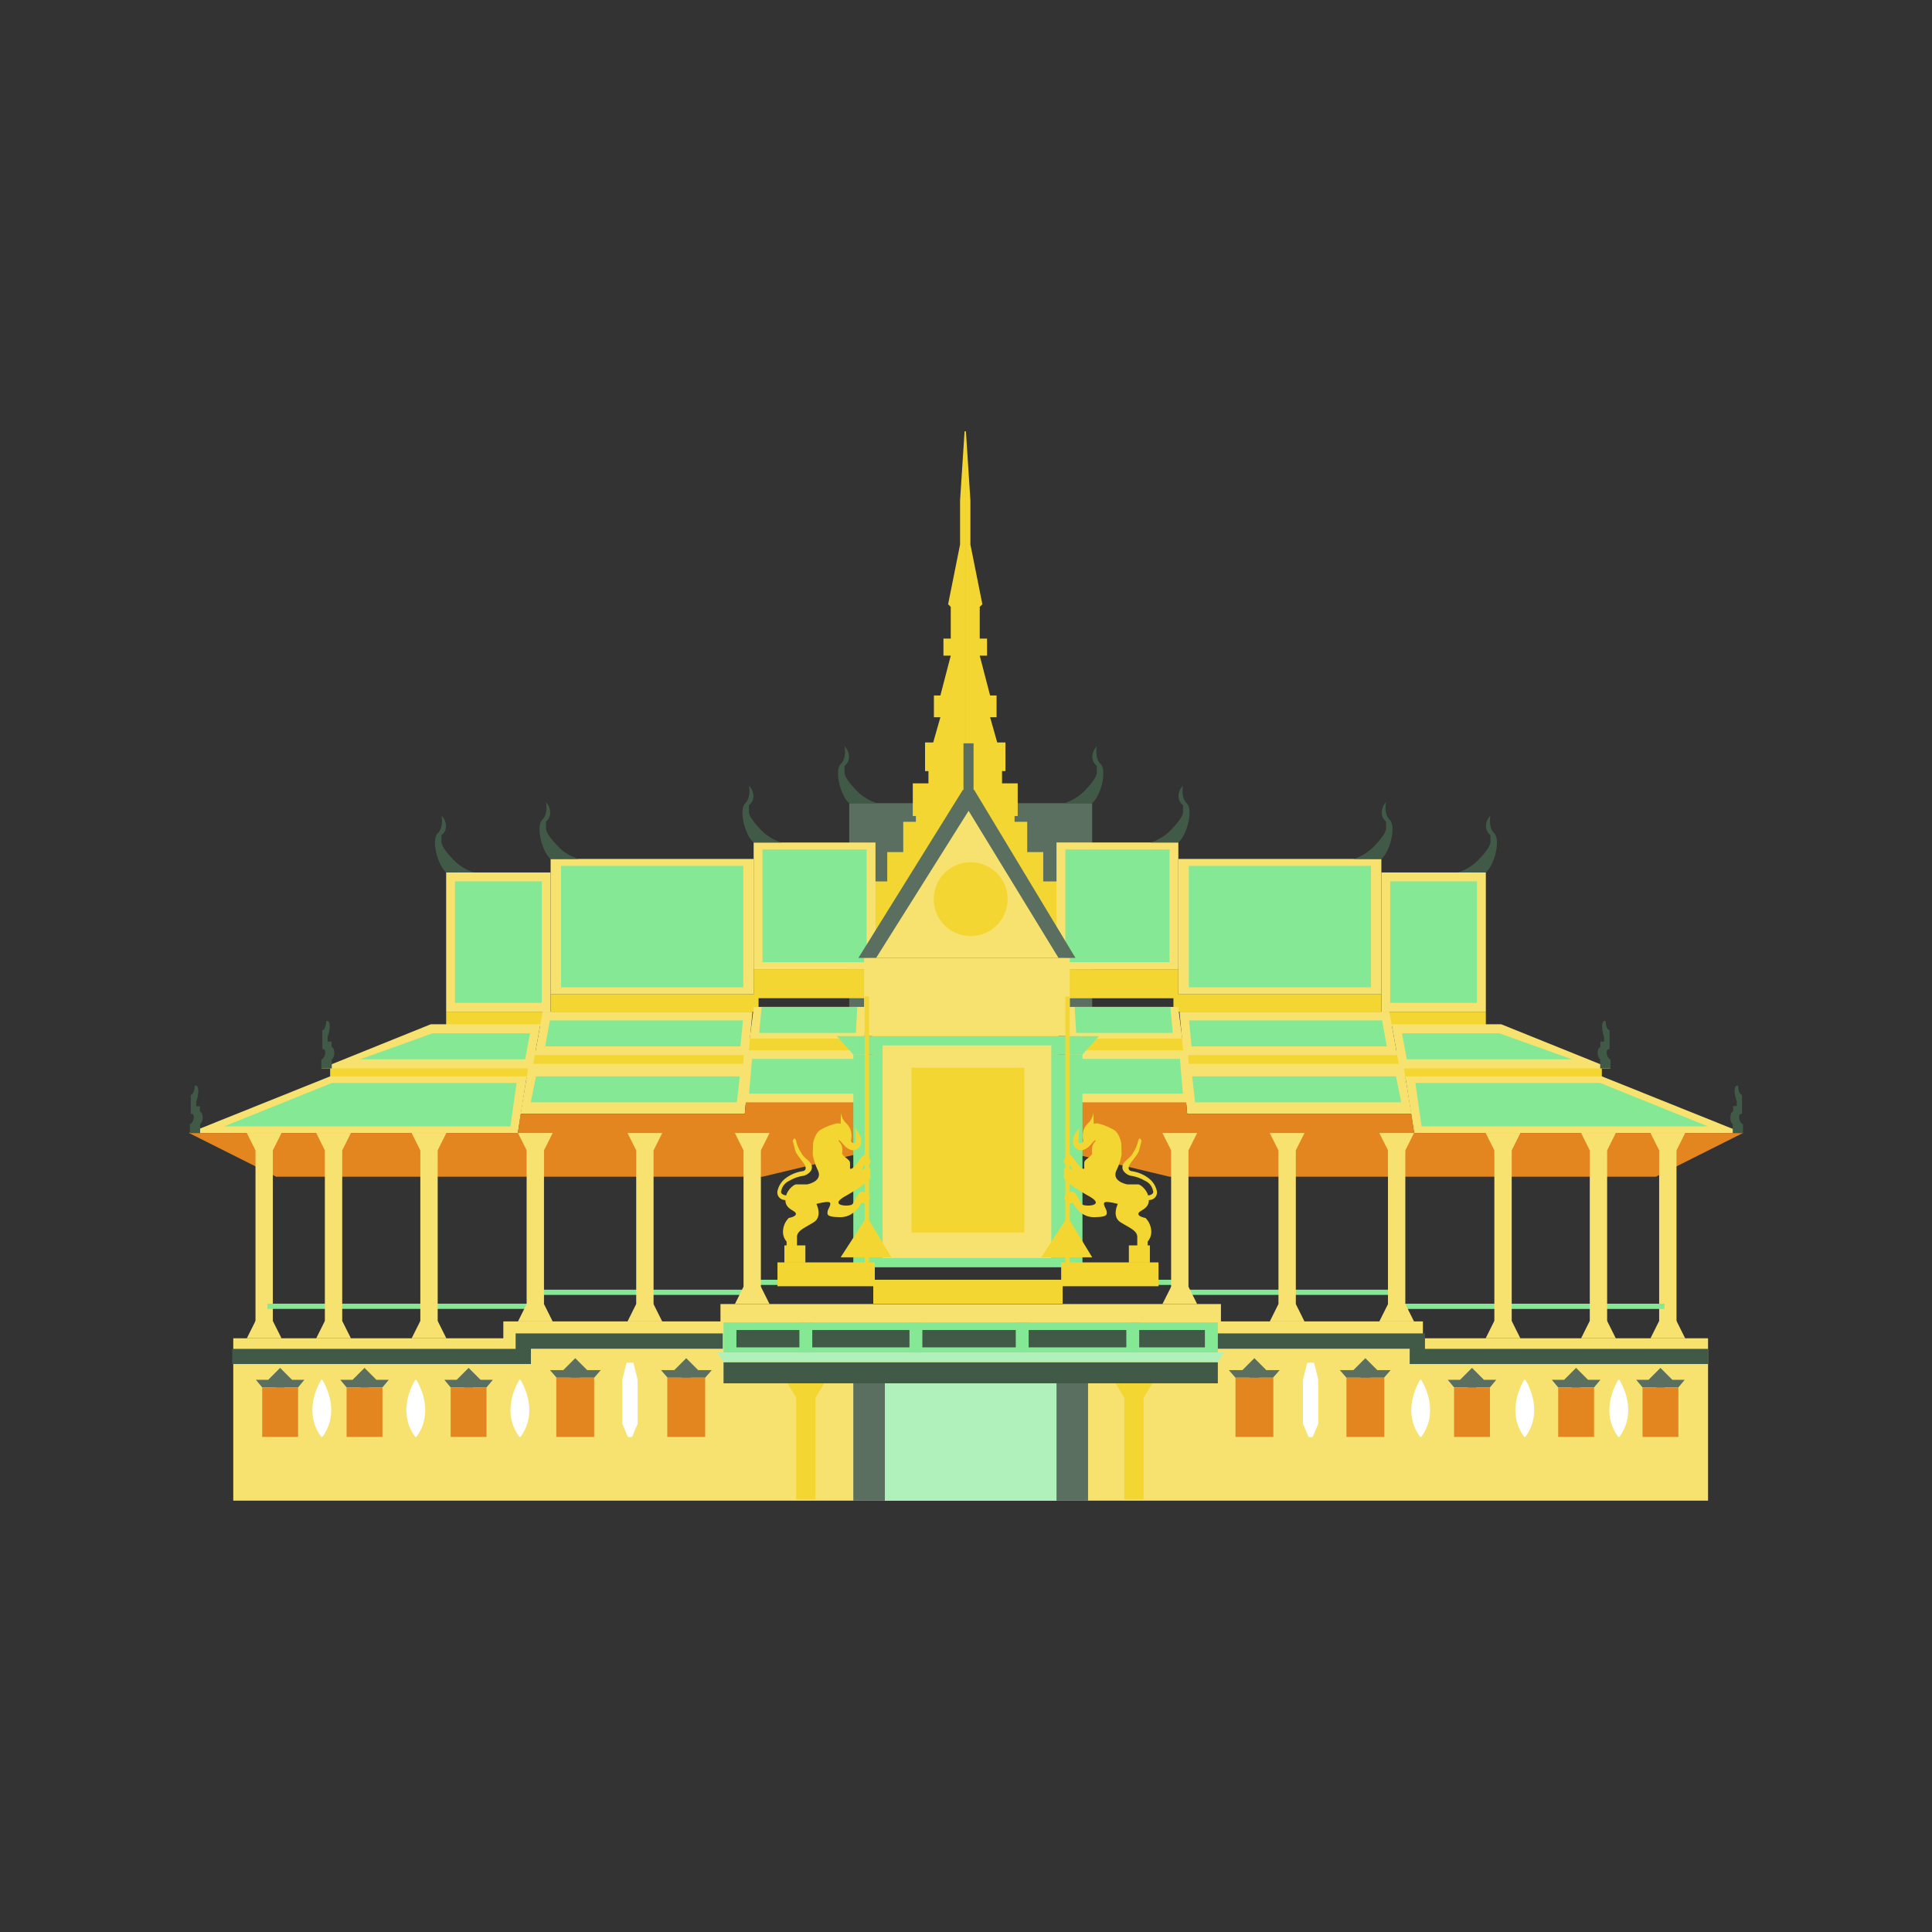 <svg id="Layer_1" data-name="Layer 1" xmlns="http://www.w3.org/2000/svg" viewBox="0 0 460 460"><rect x="0" y="0" width="460" height="460" fill="#333333" stroke="none"/><defs><style>.cls-1{fill:#5a6f5f;}.cls-2{fill:#f3d632;}.cls-3{fill:#84e895;}.cls-4{fill:#f7e270;}.cls-5{fill:#e38620;}.cls-6{fill:#b0f0bb;}.cls-7{fill:#415947;}.cls-8{fill:#fff;}</style></defs><title>siemreap</title><rect class="cls-1" x="202.2" y="191.24" width="57.84" height="60.99"/><rect class="cls-2" x="207.66" y="213.62" width="44.33" height="38.6"/><polygon class="cls-2" points="207.66 213.62 207.66 211.56 207.66 209.86 211.25 209.86 211.25 202.88 215.06 202.88 215.06 195.67 218.07 195.67 218.07 194.29 217.33 194.29 217.33 186.51 221.06 186.51 221.06 183.59 220.25 183.59 220.25 176.78 222.19 176.78 223.9 170.78 222.36 170.78 222.36 165.59 223.9 165.59 226.37 156.11 224.63 156.11 224.63 152.05 226.37 152.05 226.37 144.5 225.74 143.87 228.59 129.65 228.59 119.15 229.66 102.7 229.82 102.7 229.82 213.62 207.66 213.62"/><polygon class="cls-2" points="251.98 213.62 251.98 211.56 251.98 209.86 248.39 209.86 248.39 202.88 244.58 202.88 244.58 195.67 241.57 195.67 241.57 194.29 242.31 194.29 242.31 186.51 238.58 186.51 238.58 183.59 239.39 183.59 239.39 176.78 237.44 176.78 235.74 170.78 237.28 170.78 237.28 165.59 235.74 165.59 233.27 156.11 235.01 156.11 235.01 152.05 233.27 152.05 233.27 144.5 233.9 143.87 231.05 129.65 231.05 119.15 229.98 102.7 229.82 102.7 229.82 213.62 251.98 213.62"/><rect class="cls-3" x="177.26" y="304.7" width="102.17" height="1.24"/><rect class="cls-4" x="106.23" y="207.73" width="24.86" height="33.15"/><rect class="cls-3" x="104.21" y="213.98" width="28.92" height="20.66" transform="translate(342.97 105.64) rotate(90)"/><rect class="cls-4" x="131.1" y="204.51" width="48.34" height="32.23"/><rect class="cls-3" x="140.81" y="198.94" width="28.92" height="43.38" transform="translate(-65.35 375.89) rotate(-90)"/><rect class="cls-4" x="179.44" y="200.6" width="29.01" height="30.16"/><rect class="cls-3" x="180.52" y="203.28" width="26.85" height="24.79" transform="translate(-21.73 409.62) rotate(-90)"/><rect class="cls-2" x="131.1" y="236.74" width="49.51" height="4.14"/><polygon class="cls-4" points="179.48 239.74 206.33 239.74 205.71 247.49 178.48 247.49 179.48 239.74"/><rect class="cls-2" x="177.37" y="247.28" width="29.01" height="3.93"/><rect class="cls-2" x="126.77" y="250.26" width="52.4" height="3.93"/><polygon class="cls-4" points="177.22 250.07 206.33 250.07 205.66 262.99 176.14 262.99 177.22 250.07"/><polygon class="cls-3" points="180.76 245.94 181.35 239.74 204.13 239.74 203.77 245.94 180.76 245.94"/><rect class="cls-2" x="106.23" y="240.88" width="24.86" height="3.33"/><rect class="cls-2" x="78.61" y="254.19" width="48.36" height="2.42"/><polygon class="cls-4" points="129.2 240.88 179.17 240.88 178.18 251.21 127.34 251.21 129.2 240.88"/><polygon class="cls-4" points="125.91 253.29 178.37 253.29 177.33 265.22 123.95 265.22 125.91 253.29"/><polygon class="cls-3" points="126.36 262.46 127.63 256.27 176.14 256.27 175.46 262.46 126.36 262.46"/><polygon class="cls-3" points="129.81 249.14 130.93 242.95 176.89 242.95 176.3 249.14 129.81 249.14"/><polygon class="cls-4" points="102.57 243.87 128.66 243.87 126.77 254.38 76.52 254.38 102.57 243.87"/><polygon class="cls-4" points="78.61 256.27 125.42 256.27 123.3 269.76 45 269.76 78.61 256.27"/><polygon class="cls-3" points="53.38 268.18 79.01 257.85 123 257.85 121.53 268.18 53.38 268.18"/><polygon class="cls-3" points="85.73 252.22 102.97 246.03 126.19 246.03 125.04 252.22 85.73 252.22"/><rect class="cls-2" x="179.44" y="230.75" width="29.01" height="6.92"/><polygon class="cls-3" points="178.35 260.4 179.06 252.13 204.2 252.13 203.75 260.4 178.35 260.4"/><polygon class="cls-5" points="45 269.76 65.74 280.17 181.54 280.17 208.45 273.74 208.45 262.46 177.57 262.46 177.33 265.22 123.95 265.22 123.3 269.76 45 269.76"/><rect class="cls-4" x="60.83" y="273.16" width="4.13" height="42.9"/><polygon class="cls-4" points="67.03 318.64 58.77 318.64 60.83 314.51 64.96 314.51 67.03 318.64"/><polygon class="cls-4" points="67.03 269.76 58.77 269.76 60.83 273.89 64.96 273.89 67.03 269.76"/><rect class="cls-3" x="63.69" y="310.4" width="63.04" height="1.24"/><rect class="cls-3" x="128.63" y="307.07" width="48.63" height="1.24"/><rect class="cls-4" x="77.35" y="273.53" width="4.13" height="42.53"/><polygon class="cls-4" points="83.55 318.64 75.29 318.64 77.35 314.51 81.48 314.51 83.55 318.64"/><polygon class="cls-4" points="83.55 269.76 75.29 269.76 77.35 273.89 81.48 273.89 83.55 269.76"/><rect class="cls-4" x="100.08" y="273.67" width="4.13" height="42.38"/><polygon class="cls-4" points="106.27 318.64 98.01 318.64 100.08 314.51 104.21 314.51 106.27 318.64"/><polygon class="cls-4" points="106.27 269.76 98.01 269.76 100.07 273.89 104.2 273.89 106.27 269.76"/><rect class="cls-4" x="125.39" y="273.77" width="4.13" height="37.1"/><polygon class="cls-4" points="131.59 314.63 123.33 314.63 125.39 310.49 129.52 310.49 131.59 314.63"/><polygon class="cls-4" points="131.59 269.76 123.33 269.76 125.39 273.89 129.52 273.89 131.59 269.76"/><rect class="cls-4" x="177.03" y="272.74" width="4.13" height="36.12"/><polygon class="cls-4" points="183.23 310.49 174.97 310.49 177.03 306.36 181.16 306.36 183.23 310.49"/><polygon class="cls-4" points="183.23 269.77 174.97 269.77 177.03 273.9 181.16 273.9 183.23 269.77"/><rect class="cls-4" x="151.48" y="271.98" width="4.13" height="38.89"/><polygon class="cls-4" points="157.67 314.63 149.41 314.63 151.47 310.49 155.6 310.49 157.67 314.63"/><polygon class="cls-4" points="157.68 269.77 149.41 269.77 151.48 273.9 155.61 273.9 157.68 269.77"/><rect class="cls-4" x="328.9" y="207.73" width="24.86" height="33.15" transform="translate(682.67 448.61) rotate(-180)"/><rect class="cls-3" x="326.88" y="213.98" width="28.92" height="20.66" transform="translate(565.64 -117.03) rotate(90)"/><rect class="cls-4" x="280.56" y="204.51" width="48.34" height="32.23" transform="translate(609.46 441.25) rotate(-180)"/><rect class="cls-3" x="290.27" y="198.94" width="28.92" height="43.38" transform="translate(84.11 525.35) rotate(-90)"/><rect class="cls-4" x="251.55" y="200.6" width="29.01" height="30.16" transform="translate(532.11 431.35) rotate(-180)"/><rect class="cls-3" x="252.63" y="203.28" width="26.85" height="24.79" transform="translate(50.38 481.73) rotate(-90)"/><rect class="cls-2" x="279.39" y="236.74" width="49.51" height="4.14" transform="translate(608.29 477.62) rotate(-180)"/><polygon class="cls-4" points="280.52 239.74 253.67 239.74 254.29 247.49 281.52 247.49 280.52 239.74"/><rect class="cls-2" x="253.62" y="247.28" width="29.01" height="3.93" transform="translate(536.24 498.49) rotate(-180)"/><rect class="cls-2" x="280.83" y="250.26" width="52.4" height="3.93" transform="translate(614.07 504.44) rotate(-180)"/><polygon class="cls-4" points="282.78 250.07 253.67 250.07 254.34 262.99 283.86 262.99 282.78 250.07"/><polygon class="cls-3" points="279.24 245.94 278.65 239.74 255.87 239.74 256.23 245.94 279.24 245.94"/><rect class="cls-2" x="328.9" y="240.88" width="24.86" height="3.33" transform="translate(682.67 485.1) rotate(-180)"/><rect class="cls-2" x="333.03" y="254.19" width="48.36" height="2.42" transform="translate(714.42 510.8) rotate(-180)"/><polygon class="cls-4" points="330.8 240.88 280.83 240.88 281.82 251.21 332.66 251.21 330.8 240.88"/><polygon class="cls-4" points="334.09 253.29 281.63 253.29 282.67 265.22 336.05 265.22 334.09 253.29"/><polygon class="cls-3" points="333.64 262.46 332.37 256.27 283.86 256.27 284.54 262.46 333.64 262.46"/><polygon class="cls-3" points="330.19 249.14 329.07 242.95 283.11 242.95 283.7 249.14 330.19 249.14"/><polygon class="cls-4" points="357.43 243.87 331.34 243.87 333.23 254.38 383.49 254.38 357.43 243.87"/><polygon class="cls-4" points="381.39 256.27 334.58 256.27 336.7 269.76 415 269.76 381.39 256.27"/><polygon class="cls-3" points="406.63 268.18 380.99 257.85 337 257.85 338.47 268.18 406.63 268.18"/><polygon class="cls-3" points="374.27 252.22 357.03 246.03 333.81 246.03 334.96 252.22 374.27 252.22"/><rect class="cls-2" x="251.55" y="230.75" width="29.01" height="6.92" transform="translate(532.11 468.43) rotate(-180)"/><polygon class="cls-3" points="281.65 260.4 280.94 252.13 255.8 252.13 256.25 260.4 281.65 260.4"/><polygon class="cls-5" points="415 269.76 394.26 280.17 278.46 280.17 251.55 273.74 251.55 262.46 282.43 262.46 282.67 265.22 336.05 265.22 336.7 269.76 415 269.76"/><rect class="cls-4" x="395.04" y="273.16" width="4.13" height="42.9" transform="translate(794.21 589.22) rotate(-180)"/><polygon class="cls-4" points="392.97 318.64 401.23 318.64 399.17 314.51 395.04 314.51 392.97 318.64"/><polygon class="cls-4" points="392.97 269.76 401.23 269.76 399.17 273.89 395.04 273.89 392.97 269.76"/><rect class="cls-3" x="333.28" y="310.4" width="63.04" height="1.24" transform="translate(729.59 622.05) rotate(-180)"/><rect class="cls-3" x="282.74" y="307.07" width="48.63" height="1.24" transform="translate(614.11 615.38) rotate(-180)"/><rect class="cls-4" x="378.51" y="273.53" width="4.13" height="42.53" transform="translate(761.16 589.58) rotate(-180)"/><polygon class="cls-4" points="376.45 318.64 384.71 318.64 382.65 314.51 378.51 314.51 376.45 318.64"/><polygon class="cls-4" points="376.45 269.76 384.71 269.76 382.65 273.89 378.52 273.89 376.45 269.76"/><rect class="cls-4" x="355.79" y="273.67" width="4.13" height="42.38" transform="translate(715.72 589.73) rotate(-180)"/><polygon class="cls-4" points="353.73 318.64 361.99 318.64 359.93 314.51 355.79 314.51 353.73 318.64"/><polygon class="cls-4" points="353.73 269.76 361.99 269.76 359.93 273.89 355.8 273.89 353.73 269.76"/><rect class="cls-4" x="330.48" y="273.77" width="4.13" height="37.1" transform="translate(665.08 584.63) rotate(-180)"/><polygon class="cls-4" points="328.41 314.63 336.67 314.63 334.61 310.49 330.48 310.49 328.41 314.63"/><polygon class="cls-4" points="328.41 269.76 336.67 269.76 334.61 273.89 330.48 273.89 328.41 269.76"/><rect class="cls-4" x="278.84" y="272.74" width="4.13" height="36.12" transform="translate(561.81 581.6) rotate(-180)"/><polygon class="cls-4" points="276.77 310.49 285.04 310.49 282.97 306.36 278.84 306.36 276.77 310.49"/><polygon class="cls-4" points="276.77 269.77 285.03 269.77 282.97 273.9 278.84 273.9 276.77 269.77"/><rect class="cls-4" x="304.39" y="271.98" width="4.13" height="38.89" transform="translate(612.92 582.84) rotate(-180)"/><polygon class="cls-4" points="302.33 314.63 310.59 314.63 308.53 310.49 304.39 310.49 302.33 314.63"/><polygon class="cls-4" points="302.32 269.77 310.59 269.77 308.52 273.9 304.39 273.9 302.32 269.77"/><rect class="cls-4" x="55.54" y="318.64" width="351.14" height="38.66"/><rect class="cls-4" x="119.84" y="314.62" width="218.95" height="38.24"/><rect class="cls-4" x="171.54" y="310.49" width="119.16" height="38.24"/><rect class="cls-6" x="210.68" y="329.37" width="40.88" height="27.93"/><rect class="cls-1" x="203.17" y="329.09" width="7.51" height="28.21"/><rect class="cls-1" x="251.55" y="329.09" width="7.51" height="28.21"/><rect class="cls-7" x="172.27" y="324.32" width="117.69" height="5.04"/><rect class="cls-3" x="172.27" y="314.87" width="117.69" height="7.15"/><rect class="cls-7" x="229.05" y="262.97" width="4.13" height="111.54" transform="translate(549.85 87.62) rotate(90)"/><polygon class="cls-6" points="289.96 324.32 172.27 324.32 170.8 322.01 291.43 322.01 289.96 324.32"/><rect class="cls-3" x="190.33" y="314.87" width="3.07" height="7.15"/><rect class="cls-3" x="216.54" y="314.87" width="3.07" height="7.15"/><rect class="cls-3" x="241.85" y="314.86" width="3.07" height="7.15"/><rect class="cls-3" x="268.17" y="314.86" width="3.07" height="7.15"/><rect class="cls-2" x="189.57" y="332.06" width="4.6" height="24.96"/><polygon class="cls-2" points="194.16 332.81 189.57 332.81 187.5 329.37 196.24 329.37 194.16 332.81"/><rect class="cls-2" x="267.68" y="332.06" width="4.6" height="24.96"/><polygon class="cls-2" points="272.28 332.81 267.68 332.81 265.61 329.37 274.35 329.37 272.28 332.81"/><rect class="cls-3" x="203.17" y="251.12" width="54.56" height="50.61"/><polygon class="cls-3" points="257.72 251.12 203.17 251.12 199.25 246.69 261.65 246.69 257.72 251.12"/><rect class="cls-4" x="210.15" y="248.91" width="40.16" height="50.61"/><rect class="cls-2" x="210.82" y="260.4" width="39.25" height="26.85" transform="translate(504.27 43.38) rotate(90)"/><rect class="cls-4" x="205.74" y="228.08" width="48.97" height="18.58"/><polygon class="cls-1" points="256.07 228.08 204.38 228.08 229.25 188.07 231.95 188.07 256.07 228.08"/><polygon class="cls-4" points="208.6 228.08 230.62 193.05 252.03 228.08 208.6 228.08"/><rect class="cls-1" x="229.4" y="176.98" width="2.4" height="12.44"/><circle class="cls-2" cx="231.11" cy="214.08" r="8.8"/><path class="cls-2" d="M200.22,264.85a4.18,4.18,0,0,0,1.21,2.55,4,4,0,0,1,1.31,3.05c0,.88-.29,1.06,0,1.48s1,.22,1,0-.13-3.35-.13-3.35,2.55,2.77.92,4.62-3.69-.67-3.69-.67-1.13-1.38-1.17-1,1.13.75.84,3c0,.84,1.8,1.46,1.86,2.22a9.06,9.06,0,0,1,0,1.42s.31.67,1.69-1.21,1.8-2.39,2.34-1.93,1.3,1.63.59,2.09a2.06,2.06,0,0,1-1.3.38l-.46,1s2-1,2,0,0,1.88,0,1.88.17.88-5.69,4.27c-4.73,2.51.75,2.72,1.38,2.09s1.34-3.22,2.55-3,1.88.88,1.42,2.05-1.76.54-1.76.54-1.55,3.47-5,3.47-3.1-.71-3.1-1.26,1-1.8.54-2.22-3.18.33-3.18.33,1.51,3-.63,4.35-4,2-4,3.52,0,2,0,2h2v4.13h-5v-4.13h.53v-.91a3.49,3.49,0,0,1-.85-2.62,4.7,4.7,0,0,1,1.37-3s1.92-.33,1.67-1.09-2.48-1-2.48-3.17S189,282,189.56,282l2.58,0s3.79-.64,2.62-3.3a13.19,13.19,0,0,1-1.25-3.87l.08-2.62s.42-2.54,1.93-3.3a15.57,15.57,0,0,1,3.11-1.29c1.14-.34,1.52,0,1.52,0Z"/><path class="cls-2" d="M188.76,271.66l.53,2.05a3.73,3.73,0,0,0,.57,1.23c.3.43.75,1,1.27,1.71.91,1.16.94,2,0,2.2a8.79,8.79,0,0,0-4,1.63,5.23,5.23,0,0,0-2,3,1.79,1.79,0,0,0,1.45,2.2l1,.15v-1.14s-2-.11-1.55-1.21a3.27,3.27,0,0,1,1.93-2.35,9.07,9.07,0,0,1,3.34-1.18,3,3,0,0,0,1.81-1.25,1.63,1.63,0,0,0,0-1.56c-.45-.87-1.78-1.48-2.35-2.69a7.89,7.89,0,0,1-1.14-2.58C189.2,270.22,188.76,271.66,188.76,271.66Z"/><path class="cls-2" d="M260.32,264.85a4.18,4.18,0,0,1-1.21,2.55,4,4,0,0,0-1.31,3.05c0,.88.29,1.06,0,1.48s-1,.22-1,0,.13-3.35.13-3.35-2.55,2.77-.92,4.62,3.69-.67,3.69-.67,1.13-1.38,1.17-1-1.13.75-.84,3c0,.84-1.8,1.46-1.86,2.22a9.06,9.06,0,0,0,0,1.42s-.31.67-1.69-1.21-1.8-2.39-2.34-1.93-1.3,1.63-.59,2.09a2.06,2.06,0,0,0,1.3.38l.46,1s-2-1-2,0,0,1.88,0,1.88-.17.88,5.69,4.27c4.73,2.51-.75,2.72-1.38,2.09s-1.34-3.22-2.55-3-1.88.88-1.42,2.05,1.76.54,1.76.54,1.55,3.47,5,3.47,3.1-.71,3.1-1.26-1-1.8-.54-2.22,3.18.33,3.18.33-1.51,3,.63,4.35,4,2,4,3.52,0,2,0,2h-2v4.13h5v-4.13h-.53v-.91a3.49,3.49,0,0,0,.85-2.62,4.7,4.7,0,0,0-1.37-3s-1.92-.33-1.67-1.09,2.48-1,2.48-3.17S271.56,282,271,282l-2.58,0s-3.79-.64-2.62-3.3a13.19,13.19,0,0,0,1.25-3.87l-.08-2.62s-.42-2.54-1.93-3.3a15.57,15.57,0,0,0-3.11-1.29c-1.14-.34-1.52,0-1.52,0Z"/><path class="cls-2" d="M271.79,271.66l-.53,2.05a3.73,3.73,0,0,1-.57,1.23c-.3.43-.75,1-1.27,1.71-.91,1.16-.94,2,0,2.2a8.79,8.79,0,0,1,4,1.63,5.23,5.23,0,0,1,2,3,1.79,1.79,0,0,1-1.45,2.2l-1,.15v-1.14s2-.11,1.55-1.21a3.27,3.27,0,0,0-1.93-2.35,9.07,9.07,0,0,0-3.34-1.18,3,3,0,0,1-1.81-1.25,1.63,1.63,0,0,1,0-1.56c.45-.87,1.78-1.48,2.35-2.69a7.89,7.89,0,0,0,1.14-2.58C271.34,270.22,271.79,271.66,271.79,271.66Z"/><rect class="cls-2" x="185.11" y="300.57" width="23.18" height="5.68"/><rect class="cls-2" x="252.66" y="300.57" width="23.18" height="5.68"/><rect class="cls-2" x="207.92" y="304.73" width="45.09" height="5.68"/><rect class="cls-2" x="205.88" y="237.24" width="1.04" height="64.36" rx="0.25" ry="0.25"/><polygon class="cls-2" points="206.4 289.7 206.4 289.7 212.26 299.35 200.16 299.35 206.4 289.7"/><rect class="cls-2" x="253.66" y="237.24" width="1.04" height="64.36" rx="0.25" ry="0.25"/><polygon class="cls-2" points="254.18 289.7 254.18 289.7 260.04 299.35 247.93 299.35 254.18 289.7"/><path class="cls-8" d="M76.44,328.63c-.83,1.37-4.19,7.64,0,13.41a.24.24,0,0,0,.37,0c4.17-5.76.82-12,0-13.41A.2.2,0,0,0,76.44,328.63Z"/><path class="cls-8" d="M98.82,328.63c-.83,1.37-4.19,7.64,0,13.41a.24.24,0,0,0,.37,0c4.17-5.76.82-12,0-13.41A.2.2,0,0,0,98.82,328.63Z"/><path class="cls-8" d="M123.61,328.63c-.83,1.37-4.19,7.64,0,13.41a.24.24,0,0,0,.37,0c4.17-5.76.82-12,0-13.41A.2.2,0,0,0,123.61,328.63Z"/><path class="cls-8" d="M148.17,328.64v10.12a.61.61,0,0,0,0,.24l1.34,3.13h.67V324.45h-1l-1,4A.63.63,0,0,0,148.17,328.64Z"/><path class="cls-8" d="M151.82,328.64v10.12a.61.61,0,0,1,0,.24l-1.34,3.13h-.67V324.45h1l1,4A.63.63,0,0,1,151.82,328.64Z"/><polygon class="cls-7" points="172.09 317.48 124.59 317.48 122.77 317.48 122.77 321.16 55.3 321.16 55.3 324.77 126.41 324.77 126.41 321.13 172.09 321.13 172.09 317.48"/><polygon class="cls-1" points="60.93 328.53 62.43 330.33 70.97 330.33 72.47 328.53 60.93 328.53"/><rect class="cls-1" x="64.69" y="326.52" width="4.03" height="4.03" transform="translate(251.84 49.06) rotate(45)"/><polygon class="cls-1" points="81.02 328.53 82.52 330.33 91.06 330.33 92.56 328.53 81.02 328.53"/><rect class="cls-1" x="84.77" y="326.52" width="4.03" height="4.03" transform="translate(257.73 34.86) rotate(45)"/><polygon class="cls-1" points="105.8 328.53 107.3 330.33 115.84 330.33 117.34 328.53 105.8 328.53"/><rect class="cls-1" x="109.56" y="326.52" width="4.03" height="4.03" transform="translate(264.99 17.33) rotate(45)"/><polygon class="cls-1" points="130.95 326.22 132.52 328.02 141.47 328.02 143.04 326.22 130.95 326.22"/><rect class="cls-1" x="134.95" y="324.21" width="4.03" height="4.03" transform="translate(270.79 -1.3) rotate(45)"/><rect class="cls-5" x="132.45" y="328.02" width="9.02" height="14.1"/><polygon class="cls-1" points="157.38 326.22 158.95 328.02 167.9 328.02 169.47 326.22 157.38 326.22"/><rect class="cls-1" x="161.37" y="324.21" width="4.03" height="4.03" transform="translate(278.53 -19.98) rotate(45)"/><rect class="cls-5" x="158.88" y="328.02" width="9.02" height="14.1"/><rect class="cls-5" x="62.43" y="330.33" width="8.54" height="11.79"/><rect class="cls-5" x="82.52" y="330.33" width="8.54" height="11.79"/><rect class="cls-5" x="107.3" y="330.33" width="8.54" height="11.79"/><path class="cls-8" d="M385.61,328.63c.83,1.37,4.19,7.64,0,13.41a.24.24,0,0,1-.37,0c-4.17-5.76-.82-12,0-13.41A.2.2,0,0,1,385.61,328.63Z"/><path class="cls-8" d="M363.23,328.63c.83,1.37,4.19,7.64,0,13.41a.24.24,0,0,1-.37,0c-4.17-5.76-.82-12,0-13.41A.2.2,0,0,1,363.23,328.63Z"/><path class="cls-8" d="M338.44,328.63c.83,1.37,4.19,7.64,0,13.41a.24.24,0,0,1-.37,0c-4.17-5.76-.82-12,0-13.41A.2.2,0,0,1,338.44,328.63Z"/><path class="cls-8" d="M313.88,328.64v10.12a.61.61,0,0,1,0,.24l-1.34,3.13h-.67V324.45h1l1,4A.63.63,0,0,1,313.88,328.64Z"/><path class="cls-8" d="M310.23,328.64v10.12a.61.61,0,0,0,0,.24l1.34,3.13h.67V324.45h-1l-1,4A.63.63,0,0,0,310.23,328.64Z"/><polygon class="cls-7" points="289.96 317.48 337.46 317.48 339.28 317.48 339.28 321.16 406.75 321.16 406.75 324.77 335.64 324.77 335.64 321.13 289.96 321.13 289.96 317.48"/><polygon class="cls-1" points="401.12 328.53 399.62 330.33 391.08 330.33 389.58 328.53 401.12 328.53"/><rect class="cls-1" x="393.34" y="326.52" width="4.03" height="4.03" transform="translate(907.21 281.29) rotate(135)"/><polygon class="cls-1" points="381.04 328.53 379.54 330.33 370.99 330.33 369.49 328.53 381.04 328.53"/><rect class="cls-1" x="373.25" y="326.52" width="4.03" height="4.03" transform="translate(872.92 295.49) rotate(135)"/><polygon class="cls-1" points="356.25 328.53 354.75 330.33 346.21 330.33 344.71 328.53 356.25 328.53"/><rect class="cls-1" x="348.46" y="326.52" width="4.03" height="4.03" transform="translate(830.61 313.02) rotate(135)"/><polygon class="cls-1" points="331.1 326.22 329.53 328.02 320.58 328.02 319.01 326.22 331.1 326.22"/><rect class="cls-1" x="323.07" y="324.21" width="4.03" height="4.03" transform="translate(785.63 327.03) rotate(135)"/><rect class="cls-5" x="320.58" y="328.02" width="9.02" height="14.1" transform="translate(650.18 670.15) rotate(-180)"/><polygon class="cls-1" points="304.68 326.22 303.1 328.02 294.16 328.02 292.58 326.22 304.68 326.22"/><rect class="cls-1" x="296.65" y="324.21" width="4.03" height="4.03" transform="translate(740.52 345.71) rotate(135)"/><rect class="cls-5" x="294.15" y="328.02" width="9.02" height="14.1" transform="translate(597.33 670.15) rotate(-180)"/><rect class="cls-5" x="391.08" y="330.33" width="8.54" height="11.79" transform="translate(790.7 672.46) rotate(-180)"/><rect class="cls-5" x="370.99" y="330.33" width="8.54" height="11.79" transform="translate(750.53 672.46) rotate(-180)"/><rect class="cls-5" x="346.21" y="330.33" width="8.54" height="11.79" transform="translate(700.96 672.46) rotate(-180)"/><path class="cls-7" d="M47.21,259.75c0-1.12-.47-1.28-.47-1.28h-.37c-.1,2.2-.93,2.2-.93,2.2v4.51a.65.65,0,0,1,.68.46v.56a2,2,0,0,1-.91,1.51v2.07h2.44v-2.14a2,2,0,0,0,.6-1.59c0-1.15-.65-1.41-.65-1.41v-1.25h-.87v-1.15A7,7,0,0,0,47.21,259.75Z"/><path class="cls-7" d="M78.51,244.36c0-1.12-.47-1.28-.47-1.28h-.37c-.1,2.2-.93,2.2-.93,2.2v4.51a.65.65,0,0,1,.68.46v.56a2,2,0,0,1-.91,1.51v2.07H79v-2.14a2,2,0,0,0,.6-1.59c0-1.15-.65-1.41-.65-1.41V248H78v-1.15A7,7,0,0,0,78.51,244.36Z"/><path class="cls-7" d="M112.87,207.73a11.51,11.51,0,0,1-5.25-3.4c-2.7-2.84-2.5-3.89-2.5-3.89v-1.61a2.6,2.6,0,0,0,1.07-2.11,3.61,3.61,0,0,0-1.07-2.53s.59,2.77-.9,4.21-.24,7.27,2,9.33Z"/><path class="cls-7" d="M186.07,200.6a11.51,11.51,0,0,1-5.25-3.4c-2.7-2.84-2.5-3.89-2.5-3.89v-1.61a2.6,2.6,0,0,0,1.07-2.11,3.61,3.61,0,0,0-1.07-2.53s.59,2.77-.9,4.21-.24,7.27,2,9.33Z"/><path class="cls-7" d="M208.83,191.24a11.51,11.51,0,0,1-5.25-3.4c-2.7-2.84-2.5-3.89-2.5-3.89v-1.61a2.6,2.6,0,0,0,1.07-2.11,3.61,3.61,0,0,0-1.07-2.53s.59,2.77-.9,4.21-.24,7.27,2,9.33Z"/><path class="cls-7" d="M137.74,204.51a11.51,11.51,0,0,1-5.25-3.4c-2.7-2.84-2.5-3.89-2.5-3.89v-1.61A2.6,2.6,0,0,0,131,193.5,3.61,3.61,0,0,0,130,191s.59,2.77-.9,4.21-.24,7.27,2,9.33Z"/><path class="cls-7" d="M413,259.76c0-1.12.47-1.28.47-1.28h.37c.1,2.2.93,2.2.93,2.2v4.51a.65.65,0,0,0-.68.46v.56a2,2,0,0,0,.91,1.51v2.07h-2.44v-2.14A2,2,0,0,1,412,266c0-1.15.65-1.41.65-1.41v-1.25h.87v-1.15A7,7,0,0,1,413,259.76Z"/><path class="cls-7" d="M381.46,244.36c0-1.12.47-1.28.47-1.28h.37c.1,2.2.93,2.2.93,2.2v4.51a.65.65,0,0,0-.68.46v.56a2,2,0,0,0,.91,1.51v2.07H381v-2.14a2,2,0,0,1-.6-1.59c0-1.15.65-1.41.65-1.41V248h.87v-1.15A7,7,0,0,1,381.46,244.36Z"/><path class="cls-7" d="M347.12,207.73a11.51,11.51,0,0,0,5.25-3.4c2.7-2.84,2.5-3.89,2.5-3.89v-1.61a2.6,2.6,0,0,1-1.07-2.11,3.61,3.61,0,0,1,1.07-2.53s-.59,2.77.9,4.21.24,7.27-2,9.33Z"/><path class="cls-7" d="M273.92,200.6a11.51,11.51,0,0,0,5.25-3.4c2.7-2.84,2.5-3.89,2.5-3.89v-1.61a2.6,2.6,0,0,1-1.07-2.11,3.61,3.61,0,0,1,1.07-2.53s-.59,2.77.9,4.21.24,7.27-2,9.33Z"/><path class="cls-7" d="M253.4,191.24a11.51,11.51,0,0,0,5.25-3.4c2.7-2.84,2.5-3.89,2.5-3.89v-1.61a2.6,2.6,0,0,1-1.07-2.11,3.61,3.61,0,0,1,1.07-2.53s-.59,2.77.9,4.21.24,7.27-2,9.33Z"/><path class="cls-7" d="M322.27,204.51a11.51,11.51,0,0,0,5.25-3.4c2.7-2.84,2.5-3.89,2.5-3.89v-1.61A2.6,2.6,0,0,1,329,193.5,3.61,3.61,0,0,1,330,191s-.59,2.77.9,4.21.24,7.27-2,9.33Z"/></svg>